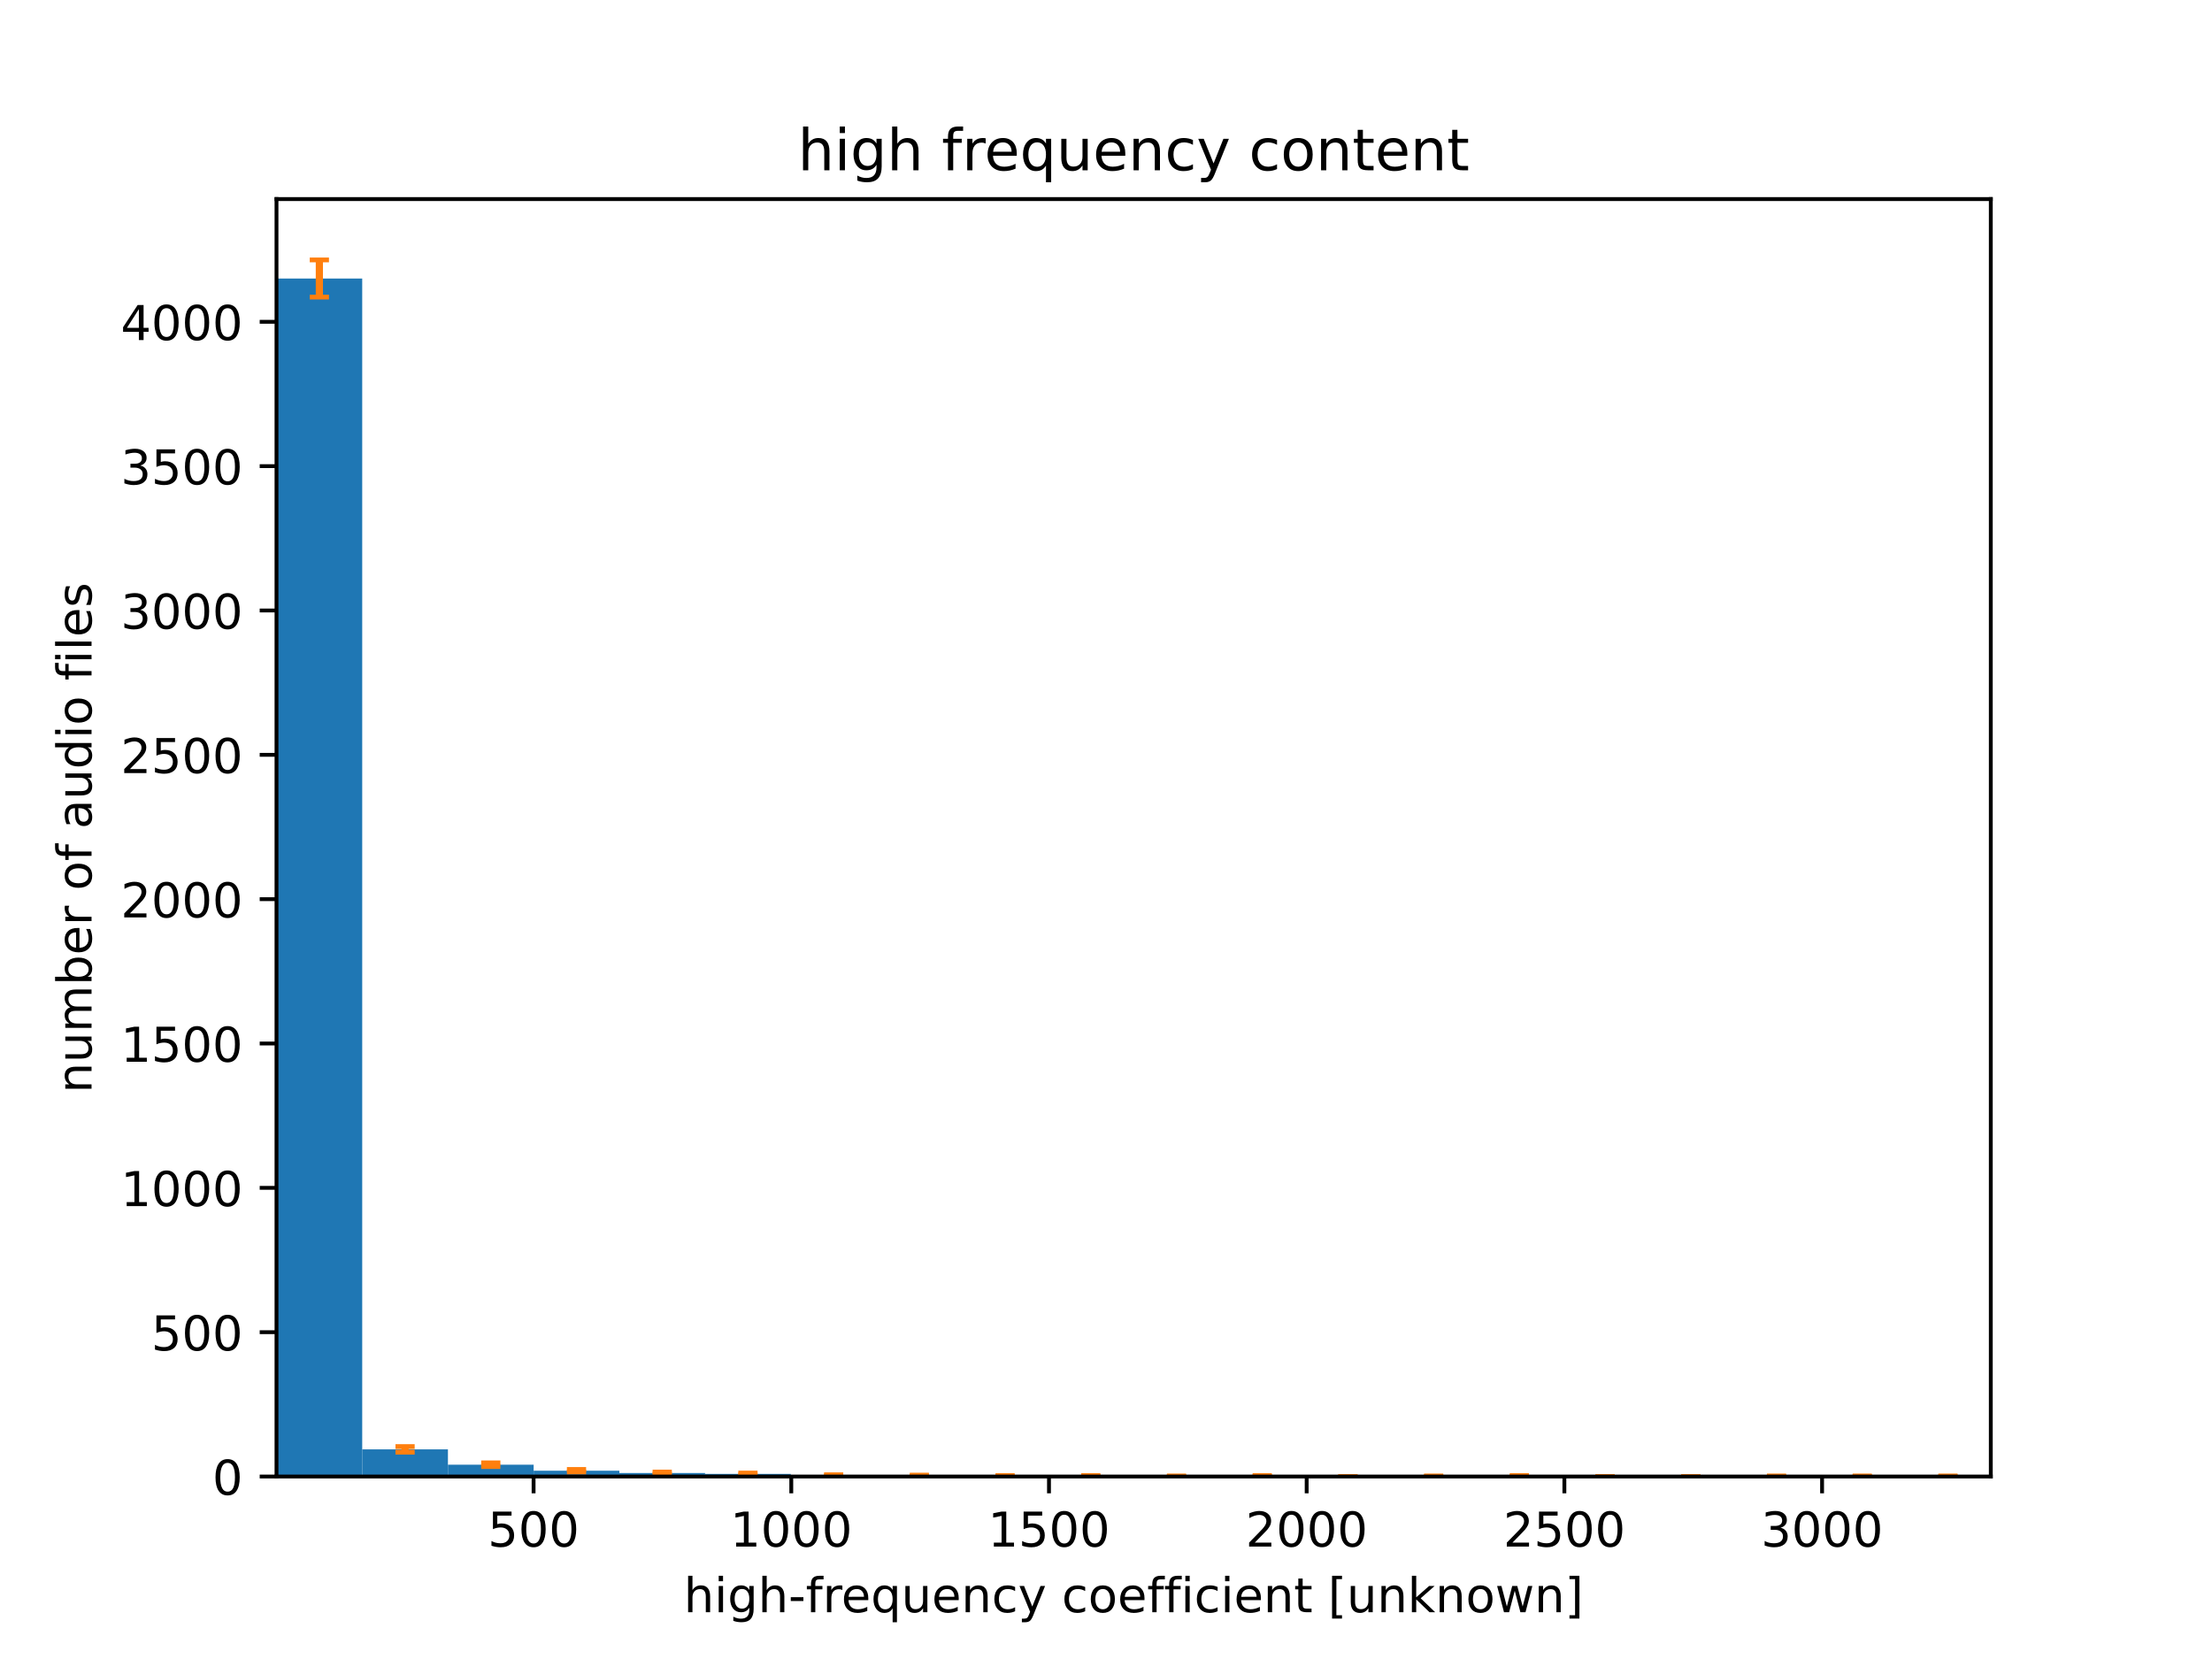 <?xml version="1.0" encoding="utf-8" standalone="no"?>
<!DOCTYPE svg PUBLIC "-//W3C//DTD SVG 1.1//EN"
  "http://www.w3.org/Graphics/SVG/1.1/DTD/svg11.dtd">
<!-- Created with matplotlib (https://matplotlib.org/) -->
<svg height="345.6pt" version="1.1" viewBox="0 0 460.8 345.6" width="460.8pt" xmlns="http://www.w3.org/2000/svg" xmlns:xlink="http://www.w3.org/1999/xlink">
 <defs>
  <style type="text/css">*{stroke-linecap:butt;stroke-linejoin:round;}</style>
 </defs>
 <g id="figure_1">
  <g id="patch_1">
   <path d="M 0 345.6 
L 460.8 345.6 
L 460.8 0 
L 0 0 
z
" style="fill:#ffffff;"/>
  </g>
  <g id="axes_1">
   <g id="patch_2">
    <path d="M 57.6 307.584 
L 414.72 307.584 
L 414.72 41.472 
L 57.6 41.472 
z
" style="fill:#ffffff;"/>
   </g>
   <g id="patch_3">
    <path clip-path="url(#p02e84cbb78)" d="M 57.6 307.584 
L 75.456 307.584 
L 75.456 58.018 
L 57.6 58.018 
z
" style="fill:#1f77b4;"/>
   </g>
   <g id="patch_4">
    <path clip-path="url(#p02e84cbb78)" d="M 75.456 307.584 
L 93.312 307.584 
L 93.312 301.931 
L 75.456 301.931 
z
" style="fill:#1f77b4;"/>
   </g>
   <g id="patch_5">
    <path clip-path="url(#p02e84cbb78)" d="M 93.312 307.584 
L 111.168 307.584 
L 111.168 305.118 
L 93.312 305.118 
z
" style="fill:#1f77b4;"/>
   </g>
   <g id="patch_6">
    <path clip-path="url(#p02e84cbb78)" d="M 111.168 307.584 
L 129.024 307.584 
L 129.024 306.381 
L 111.168 306.381 
z
" style="fill:#1f77b4;"/>
   </g>
   <g id="patch_7">
    <path clip-path="url(#p02e84cbb78)" d="M 129.024 307.584 
L 146.88 307.584 
L 146.88 306.862 
L 129.024 306.862 
z
" style="fill:#1f77b4;"/>
   </g>
   <g id="patch_8">
    <path clip-path="url(#p02e84cbb78)" d="M 146.88 307.584 
L 164.736 307.584 
L 164.736 307.043 
L 146.88 307.043 
z
" style="fill:#1f77b4;"/>
   </g>
   <g id="patch_9">
    <path clip-path="url(#p02e84cbb78)" d="M 164.736 307.584 
L 182.592 307.584 
L 182.592 307.343 
L 164.736 307.343 
z
" style="fill:#1f77b4;"/>
   </g>
   <g id="patch_10">
    <path clip-path="url(#p02e84cbb78)" d="M 182.592 307.584 
L 200.448 307.584 
L 200.448 307.404 
L 182.592 307.404 
z
" style="fill:#1f77b4;"/>
   </g>
   <g id="patch_11">
    <path clip-path="url(#p02e84cbb78)" d="M 200.448 307.584 
L 218.304 307.584 
L 218.304 307.464 
L 200.448 307.464 
z
" style="fill:#1f77b4;"/>
   </g>
   <g id="patch_12">
    <path clip-path="url(#p02e84cbb78)" d="M 218.304 307.584 
L 236.16 307.584 
L 236.16 307.464 
L 218.304 307.464 
z
" style="fill:#1f77b4;"/>
   </g>
   <g id="patch_13">
    <path clip-path="url(#p02e84cbb78)" d="M 236.16 307.584 
L 254.016 307.584 
L 254.016 307.524 
L 236.16 307.524 
z
" style="fill:#1f77b4;"/>
   </g>
   <g id="patch_14">
    <path clip-path="url(#p02e84cbb78)" d="M 254.016 307.584 
L 271.872 307.584 
L 271.872 307.464 
L 254.016 307.464 
z
" style="fill:#1f77b4;"/>
   </g>
   <g id="patch_15">
    <path clip-path="url(#p02e84cbb78)" d="M 271.872 307.584 
L 289.728 307.584 
L 289.728 307.584 
L 271.872 307.584 
z
" style="fill:#1f77b4;"/>
   </g>
   <g id="patch_16">
    <path clip-path="url(#p02e84cbb78)" d="M 289.728 307.584 
L 307.584 307.584 
L 307.584 307.524 
L 289.728 307.524 
z
" style="fill:#1f77b4;"/>
   </g>
   <g id="patch_17">
    <path clip-path="url(#p02e84cbb78)" d="M 307.584 307.584 
L 325.44 307.584 
L 325.44 307.464 
L 307.584 307.464 
z
" style="fill:#1f77b4;"/>
   </g>
   <g id="patch_18">
    <path clip-path="url(#p02e84cbb78)" d="M 325.44 307.584 
L 343.296 307.584 
L 343.296 307.584 
L 325.44 307.584 
z
" style="fill:#1f77b4;"/>
   </g>
   <g id="patch_19">
    <path clip-path="url(#p02e84cbb78)" d="M 343.296 307.584 
L 361.152 307.584 
L 361.152 307.584 
L 343.296 307.584 
z
" style="fill:#1f77b4;"/>
   </g>
   <g id="patch_20">
    <path clip-path="url(#p02e84cbb78)" d="M 361.152 307.584 
L 379.008 307.584 
L 379.008 307.524 
L 361.152 307.524 
z
" style="fill:#1f77b4;"/>
   </g>
   <g id="patch_21">
    <path clip-path="url(#p02e84cbb78)" d="M 379.008 307.584 
L 396.864 307.584 
L 396.864 307.524 
L 379.008 307.524 
z
" style="fill:#1f77b4;"/>
   </g>
   <g id="patch_22">
    <path clip-path="url(#p02e84cbb78)" d="M 396.864 307.584 
L 414.72 307.584 
L 414.72 307.524 
L 396.864 307.524 
z
" style="fill:#1f77b4;"/>
   </g>
   <g id="matplotlib.axis_1">
    <g id="xtick_1">
     <g id="line2d_1">
      <defs>
       <path d="M 0 0 
L 0 3.5 
" id="m931a8d7bd4" style="stroke:#000000;stroke-width:0.8;"/>
      </defs>
      <g>
       <use style="stroke:#000000;stroke-width:0.8;" x="111.155" xlink:href="#m931a8d7bd4" y="307.584"/>
      </g>
     </g>
     <g id="text_1">
      <!-- 500 -->
      <g transform="translate(101.611 322.182)scale(0.1 -0.1)">
       <defs>
        <path d="M 10.797 72.906 
L 49.516 72.906 
L 49.516 64.594 
L 19.828 64.594 
L 19.828 46.734 
Q 21.969 47.469 24.109 47.828 
Q 26.266 48.188 28.422 48.188 
Q 40.625 48.188 47.75 41.5 
Q 54.891 34.812 54.891 23.391 
Q 54.891 11.625 47.562 5.094 
Q 40.234 -1.422 26.906 -1.422 
Q 22.312 -1.422 17.547 -0.641 
Q 12.797 0.141 7.719 1.703 
L 7.719 11.625 
Q 12.109 9.234 16.797 8.062 
Q 21.484 6.891 26.703 6.891 
Q 35.156 6.891 40.078 11.328 
Q 45.016 15.766 45.016 23.391 
Q 45.016 31 40.078 35.438 
Q 35.156 39.891 26.703 39.891 
Q 22.75 39.891 18.812 39.016 
Q 14.891 38.141 10.797 36.281 
z
" id="DejaVuSans-53"/>
        <path d="M 31.781 66.406 
Q 24.172 66.406 20.328 58.906 
Q 16.5 51.422 16.5 36.375 
Q 16.5 21.391 20.328 13.891 
Q 24.172 6.391 31.781 6.391 
Q 39.453 6.391 43.281 13.891 
Q 47.125 21.391 47.125 36.375 
Q 47.125 51.422 43.281 58.906 
Q 39.453 66.406 31.781 66.406 
z
M 31.781 74.219 
Q 44.047 74.219 50.516 64.516 
Q 56.984 54.828 56.984 36.375 
Q 56.984 17.969 50.516 8.266 
Q 44.047 -1.422 31.781 -1.422 
Q 19.531 -1.422 13.062 8.266 
Q 6.594 17.969 6.594 36.375 
Q 6.594 54.828 13.062 64.516 
Q 19.531 74.219 31.781 74.219 
z
" id="DejaVuSans-48"/>
       </defs>
       <use xlink:href="#DejaVuSans-53"/>
       <use x="63.623" xlink:href="#DejaVuSans-48"/>
       <use x="127.246" xlink:href="#DejaVuSans-48"/>
      </g>
     </g>
    </g>
    <g id="xtick_2">
     <g id="line2d_2">
      <g>
       <use style="stroke:#000000;stroke-width:0.8;" x="164.838" xlink:href="#m931a8d7bd4" y="307.584"/>
      </g>
     </g>
     <g id="text_2">
      <!-- 1000 -->
      <g transform="translate(152.113 322.182)scale(0.1 -0.1)">
       <defs>
        <path d="M 12.406 8.297 
L 28.516 8.297 
L 28.516 63.922 
L 10.984 60.406 
L 10.984 69.391 
L 28.422 72.906 
L 38.281 72.906 
L 38.281 8.297 
L 54.391 8.297 
L 54.391 0 
L 12.406 0 
z
" id="DejaVuSans-49"/>
       </defs>
       <use xlink:href="#DejaVuSans-49"/>
       <use x="63.623" xlink:href="#DejaVuSans-48"/>
       <use x="127.246" xlink:href="#DejaVuSans-48"/>
       <use x="190.869" xlink:href="#DejaVuSans-48"/>
      </g>
     </g>
    </g>
    <g id="xtick_3">
     <g id="line2d_3">
      <g>
       <use style="stroke:#000000;stroke-width:0.8;" x="218.522" xlink:href="#m931a8d7bd4" y="307.584"/>
      </g>
     </g>
     <g id="text_3">
      <!-- 1500 -->
      <g transform="translate(205.797 322.182)scale(0.1 -0.1)">
       <use xlink:href="#DejaVuSans-49"/>
       <use x="63.623" xlink:href="#DejaVuSans-53"/>
       <use x="127.246" xlink:href="#DejaVuSans-48"/>
       <use x="190.869" xlink:href="#DejaVuSans-48"/>
      </g>
     </g>
    </g>
    <g id="xtick_4">
     <g id="line2d_4">
      <g>
       <use style="stroke:#000000;stroke-width:0.8;" x="272.205" xlink:href="#m931a8d7bd4" y="307.584"/>
      </g>
     </g>
     <g id="text_4">
      <!-- 2000 -->
      <g transform="translate(259.48 322.182)scale(0.1 -0.1)">
       <defs>
        <path d="M 19.188 8.297 
L 53.609 8.297 
L 53.609 0 
L 7.328 0 
L 7.328 8.297 
Q 12.938 14.109 22.625 23.891 
Q 32.328 33.688 34.812 36.531 
Q 39.547 41.844 41.422 45.531 
Q 43.312 49.219 43.312 52.781 
Q 43.312 58.594 39.234 62.25 
Q 35.156 65.922 28.609 65.922 
Q 23.969 65.922 18.812 64.312 
Q 13.672 62.703 7.812 59.422 
L 7.812 69.391 
Q 13.766 71.781 18.938 73 
Q 24.125 74.219 28.422 74.219 
Q 39.75 74.219 46.484 68.547 
Q 53.219 62.891 53.219 53.422 
Q 53.219 48.922 51.531 44.891 
Q 49.859 40.875 45.406 35.406 
Q 44.188 33.984 37.641 27.219 
Q 31.109 20.453 19.188 8.297 
z
" id="DejaVuSans-50"/>
       </defs>
       <use xlink:href="#DejaVuSans-50"/>
       <use x="63.623" xlink:href="#DejaVuSans-48"/>
       <use x="127.246" xlink:href="#DejaVuSans-48"/>
       <use x="190.869" xlink:href="#DejaVuSans-48"/>
      </g>
     </g>
    </g>
    <g id="xtick_5">
     <g id="line2d_5">
      <g>
       <use style="stroke:#000000;stroke-width:0.8;" x="325.888" xlink:href="#m931a8d7bd4" y="307.584"/>
      </g>
     </g>
     <g id="text_5">
      <!-- 2500 -->
      <g transform="translate(313.163 322.182)scale(0.1 -0.1)">
       <use xlink:href="#DejaVuSans-50"/>
       <use x="63.623" xlink:href="#DejaVuSans-53"/>
       <use x="127.246" xlink:href="#DejaVuSans-48"/>
       <use x="190.869" xlink:href="#DejaVuSans-48"/>
      </g>
     </g>
    </g>
    <g id="xtick_6">
     <g id="line2d_6">
      <g>
       <use style="stroke:#000000;stroke-width:0.8;" x="379.572" xlink:href="#m931a8d7bd4" y="307.584"/>
      </g>
     </g>
     <g id="text_6">
      <!-- 3000 -->
      <g transform="translate(366.847 322.182)scale(0.1 -0.1)">
       <defs>
        <path d="M 40.578 39.312 
Q 47.656 37.797 51.625 33 
Q 55.609 28.219 55.609 21.188 
Q 55.609 10.406 48.188 4.484 
Q 40.766 -1.422 27.094 -1.422 
Q 22.516 -1.422 17.656 -0.516 
Q 12.797 0.391 7.625 2.203 
L 7.625 11.719 
Q 11.719 9.328 16.594 8.109 
Q 21.484 6.891 26.812 6.891 
Q 36.078 6.891 40.938 10.547 
Q 45.797 14.203 45.797 21.188 
Q 45.797 27.641 41.281 31.266 
Q 36.766 34.906 28.719 34.906 
L 20.219 34.906 
L 20.219 43.016 
L 29.109 43.016 
Q 36.375 43.016 40.234 45.922 
Q 44.094 48.828 44.094 54.297 
Q 44.094 59.906 40.109 62.906 
Q 36.141 65.922 28.719 65.922 
Q 24.656 65.922 20.016 65.031 
Q 15.375 64.156 9.812 62.312 
L 9.812 71.094 
Q 15.438 72.656 20.344 73.438 
Q 25.25 74.219 29.594 74.219 
Q 40.828 74.219 47.359 69.109 
Q 53.906 64.016 53.906 55.328 
Q 53.906 49.266 50.438 45.094 
Q 46.969 40.922 40.578 39.312 
z
" id="DejaVuSans-51"/>
       </defs>
       <use xlink:href="#DejaVuSans-51"/>
       <use x="63.623" xlink:href="#DejaVuSans-48"/>
       <use x="127.246" xlink:href="#DejaVuSans-48"/>
       <use x="190.869" xlink:href="#DejaVuSans-48"/>
      </g>
     </g>
    </g>
    <g id="text_7">
     <!-- high-frequency coefficient [unknown] -->
     <g transform="translate(142.442 335.861)scale(0.1 -0.1)">
      <defs>
       <path d="M 54.891 33.016 
L 54.891 0 
L 45.906 0 
L 45.906 32.719 
Q 45.906 40.484 42.875 44.328 
Q 39.844 48.188 33.797 48.188 
Q 26.516 48.188 22.312 43.547 
Q 18.109 38.922 18.109 30.906 
L 18.109 0 
L 9.078 0 
L 9.078 75.984 
L 18.109 75.984 
L 18.109 46.188 
Q 21.344 51.125 25.703 53.562 
Q 30.078 56 35.797 56 
Q 45.219 56 50.047 50.172 
Q 54.891 44.344 54.891 33.016 
z
" id="DejaVuSans-104"/>
       <path d="M 9.422 54.688 
L 18.406 54.688 
L 18.406 0 
L 9.422 0 
z
M 9.422 75.984 
L 18.406 75.984 
L 18.406 64.594 
L 9.422 64.594 
z
" id="DejaVuSans-105"/>
       <path d="M 45.406 27.984 
Q 45.406 37.75 41.375 43.109 
Q 37.359 48.484 30.078 48.484 
Q 22.859 48.484 18.828 43.109 
Q 14.797 37.75 14.797 27.984 
Q 14.797 18.266 18.828 12.891 
Q 22.859 7.516 30.078 7.516 
Q 37.359 7.516 41.375 12.891 
Q 45.406 18.266 45.406 27.984 
z
M 54.391 6.781 
Q 54.391 -7.172 48.188 -13.984 
Q 42 -20.797 29.203 -20.797 
Q 24.469 -20.797 20.266 -20.094 
Q 16.062 -19.391 12.109 -17.922 
L 12.109 -9.188 
Q 16.062 -11.328 19.922 -12.344 
Q 23.781 -13.375 27.781 -13.375 
Q 36.625 -13.375 41.016 -8.766 
Q 45.406 -4.156 45.406 5.172 
L 45.406 9.625 
Q 42.625 4.781 38.281 2.391 
Q 33.938 0 27.875 0 
Q 17.828 0 11.672 7.656 
Q 5.516 15.328 5.516 27.984 
Q 5.516 40.672 11.672 48.328 
Q 17.828 56 27.875 56 
Q 33.938 56 38.281 53.609 
Q 42.625 51.219 45.406 46.391 
L 45.406 54.688 
L 54.391 54.688 
z
" id="DejaVuSans-103"/>
       <path d="M 4.891 31.391 
L 31.203 31.391 
L 31.203 23.391 
L 4.891 23.391 
z
" id="DejaVuSans-45"/>
       <path d="M 37.109 75.984 
L 37.109 68.5 
L 28.516 68.5 
Q 23.688 68.5 21.797 66.547 
Q 19.922 64.594 19.922 59.516 
L 19.922 54.688 
L 34.719 54.688 
L 34.719 47.703 
L 19.922 47.703 
L 19.922 0 
L 10.891 0 
L 10.891 47.703 
L 2.297 47.703 
L 2.297 54.688 
L 10.891 54.688 
L 10.891 58.5 
Q 10.891 67.625 15.141 71.797 
Q 19.391 75.984 28.609 75.984 
z
" id="DejaVuSans-102"/>
       <path d="M 41.109 46.297 
Q 39.594 47.172 37.812 47.578 
Q 36.031 48 33.891 48 
Q 26.266 48 22.188 43.047 
Q 18.109 38.094 18.109 28.812 
L 18.109 0 
L 9.078 0 
L 9.078 54.688 
L 18.109 54.688 
L 18.109 46.188 
Q 20.953 51.172 25.484 53.578 
Q 30.031 56 36.531 56 
Q 37.453 56 38.578 55.875 
Q 39.703 55.766 41.062 55.516 
z
" id="DejaVuSans-114"/>
       <path d="M 56.203 29.594 
L 56.203 25.203 
L 14.891 25.203 
Q 15.484 15.922 20.484 11.062 
Q 25.484 6.203 34.422 6.203 
Q 39.594 6.203 44.453 7.469 
Q 49.312 8.734 54.109 11.281 
L 54.109 2.781 
Q 49.266 0.734 44.188 -0.344 
Q 39.109 -1.422 33.891 -1.422 
Q 20.797 -1.422 13.156 6.188 
Q 5.516 13.812 5.516 26.812 
Q 5.516 40.234 12.766 48.109 
Q 20.016 56 32.328 56 
Q 43.359 56 49.781 48.891 
Q 56.203 41.797 56.203 29.594 
z
M 47.219 32.234 
Q 47.125 39.594 43.094 43.984 
Q 39.062 48.391 32.422 48.391 
Q 24.906 48.391 20.391 44.141 
Q 15.875 39.891 15.188 32.172 
z
" id="DejaVuSans-101"/>
       <path d="M 14.797 27.297 
Q 14.797 17.391 18.875 11.75 
Q 22.953 6.109 30.078 6.109 
Q 37.203 6.109 41.297 11.75 
Q 45.406 17.391 45.406 27.297 
Q 45.406 37.203 41.297 42.844 
Q 37.203 48.484 30.078 48.484 
Q 22.953 48.484 18.875 42.844 
Q 14.797 37.203 14.797 27.297 
z
M 45.406 8.203 
Q 42.578 3.328 38.25 0.953 
Q 33.938 -1.422 27.875 -1.422 
Q 17.969 -1.422 11.734 6.484 
Q 5.516 14.406 5.516 27.297 
Q 5.516 40.188 11.734 48.094 
Q 17.969 56 27.875 56 
Q 33.938 56 38.25 53.625 
Q 42.578 51.266 45.406 46.391 
L 45.406 54.688 
L 54.391 54.688 
L 54.391 -20.797 
L 45.406 -20.797 
z
" id="DejaVuSans-113"/>
       <path d="M 8.5 21.578 
L 8.5 54.688 
L 17.484 54.688 
L 17.484 21.922 
Q 17.484 14.156 20.5 10.266 
Q 23.531 6.391 29.594 6.391 
Q 36.859 6.391 41.078 11.031 
Q 45.312 15.672 45.312 23.688 
L 45.312 54.688 
L 54.297 54.688 
L 54.297 0 
L 45.312 0 
L 45.312 8.406 
Q 42.047 3.422 37.719 1 
Q 33.406 -1.422 27.688 -1.422 
Q 18.266 -1.422 13.375 4.438 
Q 8.5 10.297 8.5 21.578 
z
M 31.109 56 
z
" id="DejaVuSans-117"/>
       <path d="M 54.891 33.016 
L 54.891 0 
L 45.906 0 
L 45.906 32.719 
Q 45.906 40.484 42.875 44.328 
Q 39.844 48.188 33.797 48.188 
Q 26.516 48.188 22.312 43.547 
Q 18.109 38.922 18.109 30.906 
L 18.109 0 
L 9.078 0 
L 9.078 54.688 
L 18.109 54.688 
L 18.109 46.188 
Q 21.344 51.125 25.703 53.562 
Q 30.078 56 35.797 56 
Q 45.219 56 50.047 50.172 
Q 54.891 44.344 54.891 33.016 
z
" id="DejaVuSans-110"/>
       <path d="M 48.781 52.594 
L 48.781 44.188 
Q 44.969 46.297 41.141 47.344 
Q 37.312 48.391 33.406 48.391 
Q 24.656 48.391 19.812 42.844 
Q 14.984 37.312 14.984 27.297 
Q 14.984 17.281 19.812 11.734 
Q 24.656 6.203 33.406 6.203 
Q 37.312 6.203 41.141 7.25 
Q 44.969 8.297 48.781 10.406 
L 48.781 2.094 
Q 45.016 0.344 40.984 -0.531 
Q 36.969 -1.422 32.422 -1.422 
Q 20.062 -1.422 12.781 6.344 
Q 5.516 14.109 5.516 27.297 
Q 5.516 40.672 12.859 48.328 
Q 20.219 56 33.016 56 
Q 37.156 56 41.109 55.141 
Q 45.062 54.297 48.781 52.594 
z
" id="DejaVuSans-99"/>
       <path d="M 32.172 -5.078 
Q 28.375 -14.844 24.75 -17.812 
Q 21.141 -20.797 15.094 -20.797 
L 7.906 -20.797 
L 7.906 -13.281 
L 13.188 -13.281 
Q 16.891 -13.281 18.938 -11.516 
Q 21 -9.766 23.484 -3.219 
L 25.094 0.875 
L 2.984 54.688 
L 12.5 54.688 
L 29.594 11.922 
L 46.688 54.688 
L 56.203 54.688 
z
" id="DejaVuSans-121"/>
       <path id="DejaVuSans-32"/>
       <path d="M 30.609 48.391 
Q 23.391 48.391 19.188 42.75 
Q 14.984 37.109 14.984 27.297 
Q 14.984 17.484 19.156 11.844 
Q 23.344 6.203 30.609 6.203 
Q 37.797 6.203 41.984 11.859 
Q 46.188 17.531 46.188 27.297 
Q 46.188 37.016 41.984 42.703 
Q 37.797 48.391 30.609 48.391 
z
M 30.609 56 
Q 42.328 56 49.016 48.375 
Q 55.719 40.766 55.719 27.297 
Q 55.719 13.875 49.016 6.219 
Q 42.328 -1.422 30.609 -1.422 
Q 18.844 -1.422 12.172 6.219 
Q 5.516 13.875 5.516 27.297 
Q 5.516 40.766 12.172 48.375 
Q 18.844 56 30.609 56 
z
" id="DejaVuSans-111"/>
       <path d="M 18.312 70.219 
L 18.312 54.688 
L 36.812 54.688 
L 36.812 47.703 
L 18.312 47.703 
L 18.312 18.016 
Q 18.312 11.328 20.141 9.422 
Q 21.969 7.516 27.594 7.516 
L 36.812 7.516 
L 36.812 0 
L 27.594 0 
Q 17.188 0 13.234 3.875 
Q 9.281 7.766 9.281 18.016 
L 9.281 47.703 
L 2.688 47.703 
L 2.688 54.688 
L 9.281 54.688 
L 9.281 70.219 
z
" id="DejaVuSans-116"/>
       <path d="M 8.594 75.984 
L 29.297 75.984 
L 29.297 69 
L 17.578 69 
L 17.578 -6.203 
L 29.297 -6.203 
L 29.297 -13.188 
L 8.594 -13.188 
z
" id="DejaVuSans-91"/>
       <path d="M 9.078 75.984 
L 18.109 75.984 
L 18.109 31.109 
L 44.922 54.688 
L 56.391 54.688 
L 27.391 29.109 
L 57.625 0 
L 45.906 0 
L 18.109 26.703 
L 18.109 0 
L 9.078 0 
z
" id="DejaVuSans-107"/>
       <path d="M 4.203 54.688 
L 13.188 54.688 
L 24.422 12.016 
L 35.594 54.688 
L 46.188 54.688 
L 57.422 12.016 
L 68.609 54.688 
L 77.594 54.688 
L 63.281 0 
L 52.688 0 
L 40.922 44.828 
L 29.109 0 
L 18.5 0 
z
" id="DejaVuSans-119"/>
       <path d="M 30.422 75.984 
L 30.422 -13.188 
L 9.719 -13.188 
L 9.719 -6.203 
L 21.391 -6.203 
L 21.391 69 
L 9.719 69 
L 9.719 75.984 
z
" id="DejaVuSans-93"/>
      </defs>
      <use xlink:href="#DejaVuSans-104"/>
      <use x="63.379" xlink:href="#DejaVuSans-105"/>
      <use x="91.162" xlink:href="#DejaVuSans-103"/>
      <use x="154.639" xlink:href="#DejaVuSans-104"/>
      <use x="218.018" xlink:href="#DejaVuSans-45"/>
      <use x="254.102" xlink:href="#DejaVuSans-102"/>
      <use x="289.307" xlink:href="#DejaVuSans-114"/>
      <use x="328.17" xlink:href="#DejaVuSans-101"/>
      <use x="389.693" xlink:href="#DejaVuSans-113"/>
      <use x="453.17" xlink:href="#DejaVuSans-117"/>
      <use x="516.549" xlink:href="#DejaVuSans-101"/>
      <use x="578.072" xlink:href="#DejaVuSans-110"/>
      <use x="641.451" xlink:href="#DejaVuSans-99"/>
      <use x="696.432" xlink:href="#DejaVuSans-121"/>
      <use x="755.611" xlink:href="#DejaVuSans-32"/>
      <use x="787.398" xlink:href="#DejaVuSans-99"/>
      <use x="842.379" xlink:href="#DejaVuSans-111"/>
      <use x="903.561" xlink:href="#DejaVuSans-101"/>
      <use x="965.084" xlink:href="#DejaVuSans-102"/>
      <use x="1000.289" xlink:href="#DejaVuSans-102"/>
      <use x="1035.494" xlink:href="#DejaVuSans-105"/>
      <use x="1063.277" xlink:href="#DejaVuSans-99"/>
      <use x="1118.258" xlink:href="#DejaVuSans-105"/>
      <use x="1146.041" xlink:href="#DejaVuSans-101"/>
      <use x="1207.564" xlink:href="#DejaVuSans-110"/>
      <use x="1270.943" xlink:href="#DejaVuSans-116"/>
      <use x="1310.152" xlink:href="#DejaVuSans-32"/>
      <use x="1341.939" xlink:href="#DejaVuSans-91"/>
      <use x="1380.953" xlink:href="#DejaVuSans-117"/>
      <use x="1444.332" xlink:href="#DejaVuSans-110"/>
      <use x="1507.711" xlink:href="#DejaVuSans-107"/>
      <use x="1565.621" xlink:href="#DejaVuSans-110"/>
      <use x="1629" xlink:href="#DejaVuSans-111"/>
      <use x="1690.182" xlink:href="#DejaVuSans-119"/>
      <use x="1771.969" xlink:href="#DejaVuSans-110"/>
      <use x="1835.348" xlink:href="#DejaVuSans-93"/>
     </g>
    </g>
   </g>
   <g id="matplotlib.axis_2">
    <g id="ytick_1">
     <g id="line2d_7">
      <defs>
       <path d="M 0 0 
L -3.5 0 
" id="m4d7917428f" style="stroke:#000000;stroke-width:0.8;"/>
      </defs>
      <g>
       <use style="stroke:#000000;stroke-width:0.8;" x="57.6" xlink:href="#m4d7917428f" y="307.584"/>
      </g>
     </g>
     <g id="text_8">
      <!-- 0 -->
      <g transform="translate(44.237 311.383)scale(0.1 -0.1)">
       <use xlink:href="#DejaVuSans-48"/>
      </g>
     </g>
    </g>
    <g id="ytick_2">
     <g id="line2d_8">
      <g>
       <use style="stroke:#000000;stroke-width:0.8;" x="57.6" xlink:href="#m4d7917428f" y="277.516"/>
      </g>
     </g>
     <g id="text_9">
      <!-- 500 -->
      <g transform="translate(31.512 281.315)scale(0.1 -0.1)">
       <use xlink:href="#DejaVuSans-53"/>
       <use x="63.623" xlink:href="#DejaVuSans-48"/>
       <use x="127.246" xlink:href="#DejaVuSans-48"/>
      </g>
     </g>
    </g>
    <g id="ytick_3">
     <g id="line2d_9">
      <g>
       <use style="stroke:#000000;stroke-width:0.8;" x="57.6" xlink:href="#m4d7917428f" y="247.448"/>
      </g>
     </g>
     <g id="text_10">
      <!-- 1000 -->
      <g transform="translate(25.15 251.247)scale(0.1 -0.1)">
       <use xlink:href="#DejaVuSans-49"/>
       <use x="63.623" xlink:href="#DejaVuSans-48"/>
       <use x="127.246" xlink:href="#DejaVuSans-48"/>
       <use x="190.869" xlink:href="#DejaVuSans-48"/>
      </g>
     </g>
    </g>
    <g id="ytick_4">
     <g id="line2d_10">
      <g>
       <use style="stroke:#000000;stroke-width:0.8;" x="57.6" xlink:href="#m4d7917428f" y="217.379"/>
      </g>
     </g>
     <g id="text_11">
      <!-- 1500 -->
      <g transform="translate(25.15 221.179)scale(0.1 -0.1)">
       <use xlink:href="#DejaVuSans-49"/>
       <use x="63.623" xlink:href="#DejaVuSans-53"/>
       <use x="127.246" xlink:href="#DejaVuSans-48"/>
       <use x="190.869" xlink:href="#DejaVuSans-48"/>
      </g>
     </g>
    </g>
    <g id="ytick_5">
     <g id="line2d_11">
      <g>
       <use style="stroke:#000000;stroke-width:0.8;" x="57.6" xlink:href="#m4d7917428f" y="187.311"/>
      </g>
     </g>
     <g id="text_12">
      <!-- 2000 -->
      <g transform="translate(25.15 191.11)scale(0.1 -0.1)">
       <use xlink:href="#DejaVuSans-50"/>
       <use x="63.623" xlink:href="#DejaVuSans-48"/>
       <use x="127.246" xlink:href="#DejaVuSans-48"/>
       <use x="190.869" xlink:href="#DejaVuSans-48"/>
      </g>
     </g>
    </g>
    <g id="ytick_6">
     <g id="line2d_12">
      <g>
       <use style="stroke:#000000;stroke-width:0.8;" x="57.6" xlink:href="#m4d7917428f" y="157.243"/>
      </g>
     </g>
     <g id="text_13">
      <!-- 2500 -->
      <g transform="translate(25.15 161.042)scale(0.1 -0.1)">
       <use xlink:href="#DejaVuSans-50"/>
       <use x="63.623" xlink:href="#DejaVuSans-53"/>
       <use x="127.246" xlink:href="#DejaVuSans-48"/>
       <use x="190.869" xlink:href="#DejaVuSans-48"/>
      </g>
     </g>
    </g>
    <g id="ytick_7">
     <g id="line2d_13">
      <g>
       <use style="stroke:#000000;stroke-width:0.8;" x="57.6" xlink:href="#m4d7917428f" y="127.175"/>
      </g>
     </g>
     <g id="text_14">
      <!-- 3000 -->
      <g transform="translate(25.15 130.974)scale(0.1 -0.1)">
       <use xlink:href="#DejaVuSans-51"/>
       <use x="63.623" xlink:href="#DejaVuSans-48"/>
       <use x="127.246" xlink:href="#DejaVuSans-48"/>
       <use x="190.869" xlink:href="#DejaVuSans-48"/>
      </g>
     </g>
    </g>
    <g id="ytick_8">
     <g id="line2d_14">
      <g>
       <use style="stroke:#000000;stroke-width:0.8;" x="57.6" xlink:href="#m4d7917428f" y="97.107"/>
      </g>
     </g>
     <g id="text_15">
      <!-- 3500 -->
      <g transform="translate(25.15 100.906)scale(0.1 -0.1)">
       <use xlink:href="#DejaVuSans-51"/>
       <use x="63.623" xlink:href="#DejaVuSans-53"/>
       <use x="127.246" xlink:href="#DejaVuSans-48"/>
       <use x="190.869" xlink:href="#DejaVuSans-48"/>
      </g>
     </g>
    </g>
    <g id="ytick_9">
     <g id="line2d_15">
      <g>
       <use style="stroke:#000000;stroke-width:0.8;" x="57.6" xlink:href="#m4d7917428f" y="67.038"/>
      </g>
     </g>
     <g id="text_16">
      <!-- 4000 -->
      <g transform="translate(25.15 70.838)scale(0.1 -0.1)">
       <defs>
        <path d="M 37.797 64.312 
L 12.891 25.391 
L 37.797 25.391 
z
M 35.203 72.906 
L 47.609 72.906 
L 47.609 25.391 
L 58.016 25.391 
L 58.016 17.188 
L 47.609 17.188 
L 47.609 0 
L 37.797 0 
L 37.797 17.188 
L 4.891 17.188 
L 4.891 26.703 
z
" id="DejaVuSans-52"/>
       </defs>
       <use xlink:href="#DejaVuSans-52"/>
       <use x="63.623" xlink:href="#DejaVuSans-48"/>
       <use x="127.246" xlink:href="#DejaVuSans-48"/>
       <use x="190.869" xlink:href="#DejaVuSans-48"/>
      </g>
     </g>
    </g>
    <g id="text_17">
     <!-- number of audio files -->
     <g transform="translate(19.07 227.704)rotate(-90)scale(0.1 -0.1)">
      <defs>
       <path d="M 52 44.188 
Q 55.375 50.25 60.062 53.125 
Q 64.75 56 71.094 56 
Q 79.641 56 84.281 50.016 
Q 88.922 44.047 88.922 33.016 
L 88.922 0 
L 79.891 0 
L 79.891 32.719 
Q 79.891 40.578 77.094 44.375 
Q 74.312 48.188 68.609 48.188 
Q 61.625 48.188 57.562 43.547 
Q 53.516 38.922 53.516 30.906 
L 53.516 0 
L 44.484 0 
L 44.484 32.719 
Q 44.484 40.625 41.703 44.406 
Q 38.922 48.188 33.109 48.188 
Q 26.219 48.188 22.156 43.531 
Q 18.109 38.875 18.109 30.906 
L 18.109 0 
L 9.078 0 
L 9.078 54.688 
L 18.109 54.688 
L 18.109 46.188 
Q 21.188 51.219 25.484 53.609 
Q 29.781 56 35.688 56 
Q 41.656 56 45.828 52.969 
Q 50 49.953 52 44.188 
z
" id="DejaVuSans-109"/>
       <path d="M 48.688 27.297 
Q 48.688 37.203 44.609 42.844 
Q 40.531 48.484 33.406 48.484 
Q 26.266 48.484 22.188 42.844 
Q 18.109 37.203 18.109 27.297 
Q 18.109 17.391 22.188 11.75 
Q 26.266 6.109 33.406 6.109 
Q 40.531 6.109 44.609 11.75 
Q 48.688 17.391 48.688 27.297 
z
M 18.109 46.391 
Q 20.953 51.266 25.266 53.625 
Q 29.594 56 35.594 56 
Q 45.562 56 51.781 48.094 
Q 58.016 40.188 58.016 27.297 
Q 58.016 14.406 51.781 6.484 
Q 45.562 -1.422 35.594 -1.422 
Q 29.594 -1.422 25.266 0.953 
Q 20.953 3.328 18.109 8.203 
L 18.109 0 
L 9.078 0 
L 9.078 75.984 
L 18.109 75.984 
z
" id="DejaVuSans-98"/>
       <path d="M 34.281 27.484 
Q 23.391 27.484 19.188 25 
Q 14.984 22.516 14.984 16.5 
Q 14.984 11.719 18.141 8.906 
Q 21.297 6.109 26.703 6.109 
Q 34.188 6.109 38.703 11.406 
Q 43.219 16.703 43.219 25.484 
L 43.219 27.484 
z
M 52.203 31.203 
L 52.203 0 
L 43.219 0 
L 43.219 8.297 
Q 40.141 3.328 35.547 0.953 
Q 30.953 -1.422 24.312 -1.422 
Q 15.922 -1.422 10.953 3.297 
Q 6 8.016 6 15.922 
Q 6 25.141 12.172 29.828 
Q 18.359 34.516 30.609 34.516 
L 43.219 34.516 
L 43.219 35.406 
Q 43.219 41.609 39.141 45 
Q 35.062 48.391 27.688 48.391 
Q 23 48.391 18.547 47.266 
Q 14.109 46.141 10.016 43.891 
L 10.016 52.203 
Q 14.938 54.109 19.578 55.047 
Q 24.219 56 28.609 56 
Q 40.484 56 46.344 49.844 
Q 52.203 43.703 52.203 31.203 
z
" id="DejaVuSans-97"/>
       <path d="M 45.406 46.391 
L 45.406 75.984 
L 54.391 75.984 
L 54.391 0 
L 45.406 0 
L 45.406 8.203 
Q 42.578 3.328 38.25 0.953 
Q 33.938 -1.422 27.875 -1.422 
Q 17.969 -1.422 11.734 6.484 
Q 5.516 14.406 5.516 27.297 
Q 5.516 40.188 11.734 48.094 
Q 17.969 56 27.875 56 
Q 33.938 56 38.25 53.625 
Q 42.578 51.266 45.406 46.391 
z
M 14.797 27.297 
Q 14.797 17.391 18.875 11.75 
Q 22.953 6.109 30.078 6.109 
Q 37.203 6.109 41.297 11.75 
Q 45.406 17.391 45.406 27.297 
Q 45.406 37.203 41.297 42.844 
Q 37.203 48.484 30.078 48.484 
Q 22.953 48.484 18.875 42.844 
Q 14.797 37.203 14.797 27.297 
z
" id="DejaVuSans-100"/>
       <path d="M 9.422 75.984 
L 18.406 75.984 
L 18.406 0 
L 9.422 0 
z
" id="DejaVuSans-108"/>
       <path d="M 44.281 53.078 
L 44.281 44.578 
Q 40.484 46.531 36.375 47.5 
Q 32.281 48.484 27.875 48.484 
Q 21.188 48.484 17.844 46.438 
Q 14.5 44.391 14.5 40.281 
Q 14.5 37.156 16.891 35.375 
Q 19.281 33.594 26.516 31.984 
L 29.594 31.297 
Q 39.156 29.25 43.188 25.516 
Q 47.219 21.781 47.219 15.094 
Q 47.219 7.469 41.188 3.016 
Q 35.156 -1.422 24.609 -1.422 
Q 20.219 -1.422 15.453 -0.562 
Q 10.688 0.297 5.422 2 
L 5.422 11.281 
Q 10.406 8.688 15.234 7.391 
Q 20.062 6.109 24.812 6.109 
Q 31.156 6.109 34.562 8.281 
Q 37.984 10.453 37.984 14.406 
Q 37.984 18.062 35.516 20.016 
Q 33.062 21.969 24.703 23.781 
L 21.578 24.516 
Q 13.234 26.266 9.516 29.906 
Q 5.812 33.547 5.812 39.891 
Q 5.812 47.609 11.281 51.797 
Q 16.75 56 26.812 56 
Q 31.781 56 36.172 55.266 
Q 40.578 54.547 44.281 53.078 
z
" id="DejaVuSans-115"/>
      </defs>
      <use xlink:href="#DejaVuSans-110"/>
      <use x="63.379" xlink:href="#DejaVuSans-117"/>
      <use x="126.758" xlink:href="#DejaVuSans-109"/>
      <use x="224.17" xlink:href="#DejaVuSans-98"/>
      <use x="287.646" xlink:href="#DejaVuSans-101"/>
      <use x="349.17" xlink:href="#DejaVuSans-114"/>
      <use x="390.283" xlink:href="#DejaVuSans-32"/>
      <use x="422.07" xlink:href="#DejaVuSans-111"/>
      <use x="483.252" xlink:href="#DejaVuSans-102"/>
      <use x="518.457" xlink:href="#DejaVuSans-32"/>
      <use x="550.244" xlink:href="#DejaVuSans-97"/>
      <use x="611.523" xlink:href="#DejaVuSans-117"/>
      <use x="674.902" xlink:href="#DejaVuSans-100"/>
      <use x="738.379" xlink:href="#DejaVuSans-105"/>
      <use x="766.162" xlink:href="#DejaVuSans-111"/>
      <use x="827.344" xlink:href="#DejaVuSans-32"/>
      <use x="859.131" xlink:href="#DejaVuSans-102"/>
      <use x="894.336" xlink:href="#DejaVuSans-105"/>
      <use x="922.119" xlink:href="#DejaVuSans-108"/>
      <use x="949.902" xlink:href="#DejaVuSans-101"/>
      <use x="1011.426" xlink:href="#DejaVuSans-115"/>
     </g>
    </g>
   </g>
   <g id="LineCollection_1">
    <path clip-path="url(#p02e84cbb78)" d="M 66.528 61.892 
L 66.528 54.144 
" style="fill:none;stroke:#ff7f0e;stroke-width:1.5;"/>
    <path clip-path="url(#p02e84cbb78)" d="M 84.384 302.514 
L 84.384 301.348 
" style="fill:none;stroke:#ff7f0e;stroke-width:1.5;"/>
    <path clip-path="url(#p02e84cbb78)" d="M 102.24 305.503 
L 102.24 304.733 
" style="fill:none;stroke:#ff7f0e;stroke-width:1.5;"/>
    <path clip-path="url(#p02e84cbb78)" d="M 120.096 306.65 
L 120.096 306.112 
" style="fill:none;stroke:#ff7f0e;stroke-width:1.5;"/>
    <path clip-path="url(#p02e84cbb78)" d="M 137.952 307.071 
L 137.952 306.654 
" style="fill:none;stroke:#ff7f0e;stroke-width:1.5;"/>
    <path clip-path="url(#p02e84cbb78)" d="M 155.808 307.223 
L 155.808 306.862 
" style="fill:none;stroke:#ff7f0e;stroke-width:1.5;"/>
    <path clip-path="url(#p02e84cbb78)" d="M 173.664 307.464 
L 173.664 307.223 
" style="fill:none;stroke:#ff7f0e;stroke-width:1.5;"/>
    <path clip-path="url(#p02e84cbb78)" d="M 191.52 307.508 
L 191.52 307.299 
" style="fill:none;stroke:#ff7f0e;stroke-width:1.5;"/>
    <path clip-path="url(#p02e84cbb78)" d="M 209.376 307.549 
L 209.376 307.379 
" style="fill:none;stroke:#ff7f0e;stroke-width:1.5;"/>
    <path clip-path="url(#p02e84cbb78)" d="M 227.232 307.549 
L 227.232 307.379 
" style="fill:none;stroke:#ff7f0e;stroke-width:1.5;"/>
    <path clip-path="url(#p02e84cbb78)" d="M 245.088 307.584 
L 245.088 307.464 
" style="fill:none;stroke:#ff7f0e;stroke-width:1.5;"/>
    <path clip-path="url(#p02e84cbb78)" d="M 262.944 307.549 
L 262.944 307.379 
" style="fill:none;stroke:#ff7f0e;stroke-width:1.5;"/>
    <path clip-path="url(#p02e84cbb78)" d="M 280.8 307.584 
L 280.8 307.584 
" style="fill:none;stroke:#ff7f0e;stroke-width:1.5;"/>
    <path clip-path="url(#p02e84cbb78)" d="M 298.656 307.584 
L 298.656 307.464 
" style="fill:none;stroke:#ff7f0e;stroke-width:1.5;"/>
    <path clip-path="url(#p02e84cbb78)" d="M 316.512 307.549 
L 316.512 307.379 
" style="fill:none;stroke:#ff7f0e;stroke-width:1.5;"/>
    <path clip-path="url(#p02e84cbb78)" d="M 334.368 307.584 
L 334.368 307.584 
" style="fill:none;stroke:#ff7f0e;stroke-width:1.5;"/>
    <path clip-path="url(#p02e84cbb78)" d="M 352.224 307.584 
L 352.224 307.584 
" style="fill:none;stroke:#ff7f0e;stroke-width:1.5;"/>
    <path clip-path="url(#p02e84cbb78)" d="M 370.08 307.584 
L 370.08 307.464 
" style="fill:none;stroke:#ff7f0e;stroke-width:1.5;"/>
    <path clip-path="url(#p02e84cbb78)" d="M 387.936 307.584 
L 387.936 307.464 
" style="fill:none;stroke:#ff7f0e;stroke-width:1.5;"/>
    <path clip-path="url(#p02e84cbb78)" d="M 405.792 307.584 
L 405.792 307.464 
" style="fill:none;stroke:#ff7f0e;stroke-width:1.5;"/>
   </g>
   <g id="line2d_16">
    <defs>
     <path d="M 2 0 
L -2 -0 
" id="mf46f1e083b" style="stroke:#ff7f0e;"/>
    </defs>
    <g clip-path="url(#p02e84cbb78)">
     <use style="fill:#ff7f0e;stroke:#ff7f0e;" x="66.528" xlink:href="#mf46f1e083b" y="61.892"/>
     <use style="fill:#ff7f0e;stroke:#ff7f0e;" x="84.384" xlink:href="#mf46f1e083b" y="302.514"/>
     <use style="fill:#ff7f0e;stroke:#ff7f0e;" x="102.24" xlink:href="#mf46f1e083b" y="305.503"/>
     <use style="fill:#ff7f0e;stroke:#ff7f0e;" x="120.096" xlink:href="#mf46f1e083b" y="306.65"/>
     <use style="fill:#ff7f0e;stroke:#ff7f0e;" x="137.952" xlink:href="#mf46f1e083b" y="307.071"/>
     <use style="fill:#ff7f0e;stroke:#ff7f0e;" x="155.808" xlink:href="#mf46f1e083b" y="307.223"/>
     <use style="fill:#ff7f0e;stroke:#ff7f0e;" x="173.664" xlink:href="#mf46f1e083b" y="307.464"/>
     <use style="fill:#ff7f0e;stroke:#ff7f0e;" x="191.52" xlink:href="#mf46f1e083b" y="307.508"/>
     <use style="fill:#ff7f0e;stroke:#ff7f0e;" x="209.376" xlink:href="#mf46f1e083b" y="307.549"/>
     <use style="fill:#ff7f0e;stroke:#ff7f0e;" x="227.232" xlink:href="#mf46f1e083b" y="307.549"/>
     <use style="fill:#ff7f0e;stroke:#ff7f0e;" x="245.088" xlink:href="#mf46f1e083b" y="307.584"/>
     <use style="fill:#ff7f0e;stroke:#ff7f0e;" x="262.944" xlink:href="#mf46f1e083b" y="307.549"/>
     <use style="fill:#ff7f0e;stroke:#ff7f0e;" x="280.8" xlink:href="#mf46f1e083b" y="307.584"/>
     <use style="fill:#ff7f0e;stroke:#ff7f0e;" x="298.656" xlink:href="#mf46f1e083b" y="307.584"/>
     <use style="fill:#ff7f0e;stroke:#ff7f0e;" x="316.512" xlink:href="#mf46f1e083b" y="307.549"/>
     <use style="fill:#ff7f0e;stroke:#ff7f0e;" x="334.368" xlink:href="#mf46f1e083b" y="307.584"/>
     <use style="fill:#ff7f0e;stroke:#ff7f0e;" x="352.224" xlink:href="#mf46f1e083b" y="307.584"/>
     <use style="fill:#ff7f0e;stroke:#ff7f0e;" x="370.08" xlink:href="#mf46f1e083b" y="307.584"/>
     <use style="fill:#ff7f0e;stroke:#ff7f0e;" x="387.936" xlink:href="#mf46f1e083b" y="307.584"/>
     <use style="fill:#ff7f0e;stroke:#ff7f0e;" x="405.792" xlink:href="#mf46f1e083b" y="307.584"/>
    </g>
   </g>
   <g id="line2d_17">
    <g clip-path="url(#p02e84cbb78)">
     <use style="fill:#ff7f0e;stroke:#ff7f0e;" x="66.528" xlink:href="#mf46f1e083b" y="54.144"/>
     <use style="fill:#ff7f0e;stroke:#ff7f0e;" x="84.384" xlink:href="#mf46f1e083b" y="301.348"/>
     <use style="fill:#ff7f0e;stroke:#ff7f0e;" x="102.24" xlink:href="#mf46f1e083b" y="304.733"/>
     <use style="fill:#ff7f0e;stroke:#ff7f0e;" x="120.096" xlink:href="#mf46f1e083b" y="306.112"/>
     <use style="fill:#ff7f0e;stroke:#ff7f0e;" x="137.952" xlink:href="#mf46f1e083b" y="306.654"/>
     <use style="fill:#ff7f0e;stroke:#ff7f0e;" x="155.808" xlink:href="#mf46f1e083b" y="306.862"/>
     <use style="fill:#ff7f0e;stroke:#ff7f0e;" x="173.664" xlink:href="#mf46f1e083b" y="307.223"/>
     <use style="fill:#ff7f0e;stroke:#ff7f0e;" x="191.52" xlink:href="#mf46f1e083b" y="307.299"/>
     <use style="fill:#ff7f0e;stroke:#ff7f0e;" x="209.376" xlink:href="#mf46f1e083b" y="307.379"/>
     <use style="fill:#ff7f0e;stroke:#ff7f0e;" x="227.232" xlink:href="#mf46f1e083b" y="307.379"/>
     <use style="fill:#ff7f0e;stroke:#ff7f0e;" x="245.088" xlink:href="#mf46f1e083b" y="307.464"/>
     <use style="fill:#ff7f0e;stroke:#ff7f0e;" x="262.944" xlink:href="#mf46f1e083b" y="307.379"/>
     <use style="fill:#ff7f0e;stroke:#ff7f0e;" x="280.8" xlink:href="#mf46f1e083b" y="307.584"/>
     <use style="fill:#ff7f0e;stroke:#ff7f0e;" x="298.656" xlink:href="#mf46f1e083b" y="307.464"/>
     <use style="fill:#ff7f0e;stroke:#ff7f0e;" x="316.512" xlink:href="#mf46f1e083b" y="307.379"/>
     <use style="fill:#ff7f0e;stroke:#ff7f0e;" x="334.368" xlink:href="#mf46f1e083b" y="307.584"/>
     <use style="fill:#ff7f0e;stroke:#ff7f0e;" x="352.224" xlink:href="#mf46f1e083b" y="307.584"/>
     <use style="fill:#ff7f0e;stroke:#ff7f0e;" x="370.08" xlink:href="#mf46f1e083b" y="307.464"/>
     <use style="fill:#ff7f0e;stroke:#ff7f0e;" x="387.936" xlink:href="#mf46f1e083b" y="307.464"/>
     <use style="fill:#ff7f0e;stroke:#ff7f0e;" x="405.792" xlink:href="#mf46f1e083b" y="307.464"/>
    </g>
   </g>
   <g id="line2d_18"/>
   <g id="patch_23">
    <path d="M 57.6 307.584 
L 57.6 41.472 
" style="fill:none;stroke:#000000;stroke-linecap:square;stroke-linejoin:miter;stroke-width:0.8;"/>
   </g>
   <g id="patch_24">
    <path d="M 414.72 307.584 
L 414.72 41.472 
" style="fill:none;stroke:#000000;stroke-linecap:square;stroke-linejoin:miter;stroke-width:0.8;"/>
   </g>
   <g id="patch_25">
    <path d="M 57.6 307.584 
L 414.72 307.584 
" style="fill:none;stroke:#000000;stroke-linecap:square;stroke-linejoin:miter;stroke-width:0.8;"/>
   </g>
   <g id="patch_26">
    <path d="M 57.6 41.472 
L 414.72 41.472 
" style="fill:none;stroke:#000000;stroke-linecap:square;stroke-linejoin:miter;stroke-width:0.8;"/>
   </g>
   <g id="text_18">
    <!-- high frequency content -->
    <g transform="translate(166.202 35.472)scale(0.12 -0.12)">
     <use xlink:href="#DejaVuSans-104"/>
     <use x="63.379" xlink:href="#DejaVuSans-105"/>
     <use x="91.162" xlink:href="#DejaVuSans-103"/>
     <use x="154.639" xlink:href="#DejaVuSans-104"/>
     <use x="218.018" xlink:href="#DejaVuSans-32"/>
     <use x="249.805" xlink:href="#DejaVuSans-102"/>
     <use x="285.01" xlink:href="#DejaVuSans-114"/>
     <use x="323.873" xlink:href="#DejaVuSans-101"/>
     <use x="385.396" xlink:href="#DejaVuSans-113"/>
     <use x="448.873" xlink:href="#DejaVuSans-117"/>
     <use x="512.252" xlink:href="#DejaVuSans-101"/>
     <use x="573.775" xlink:href="#DejaVuSans-110"/>
     <use x="637.154" xlink:href="#DejaVuSans-99"/>
     <use x="692.135" xlink:href="#DejaVuSans-121"/>
     <use x="751.314" xlink:href="#DejaVuSans-32"/>
     <use x="783.102" xlink:href="#DejaVuSans-99"/>
     <use x="838.082" xlink:href="#DejaVuSans-111"/>
     <use x="899.264" xlink:href="#DejaVuSans-110"/>
     <use x="962.643" xlink:href="#DejaVuSans-116"/>
     <use x="1001.852" xlink:href="#DejaVuSans-101"/>
     <use x="1063.375" xlink:href="#DejaVuSans-110"/>
     <use x="1126.754" xlink:href="#DejaVuSans-116"/>
    </g>
   </g>
  </g>
 </g>
 <defs>
  <clipPath id="p02e84cbb78">
   <rect height="266.112" width="357.12" x="57.6" y="41.472"/>
  </clipPath>
 </defs>
</svg>
